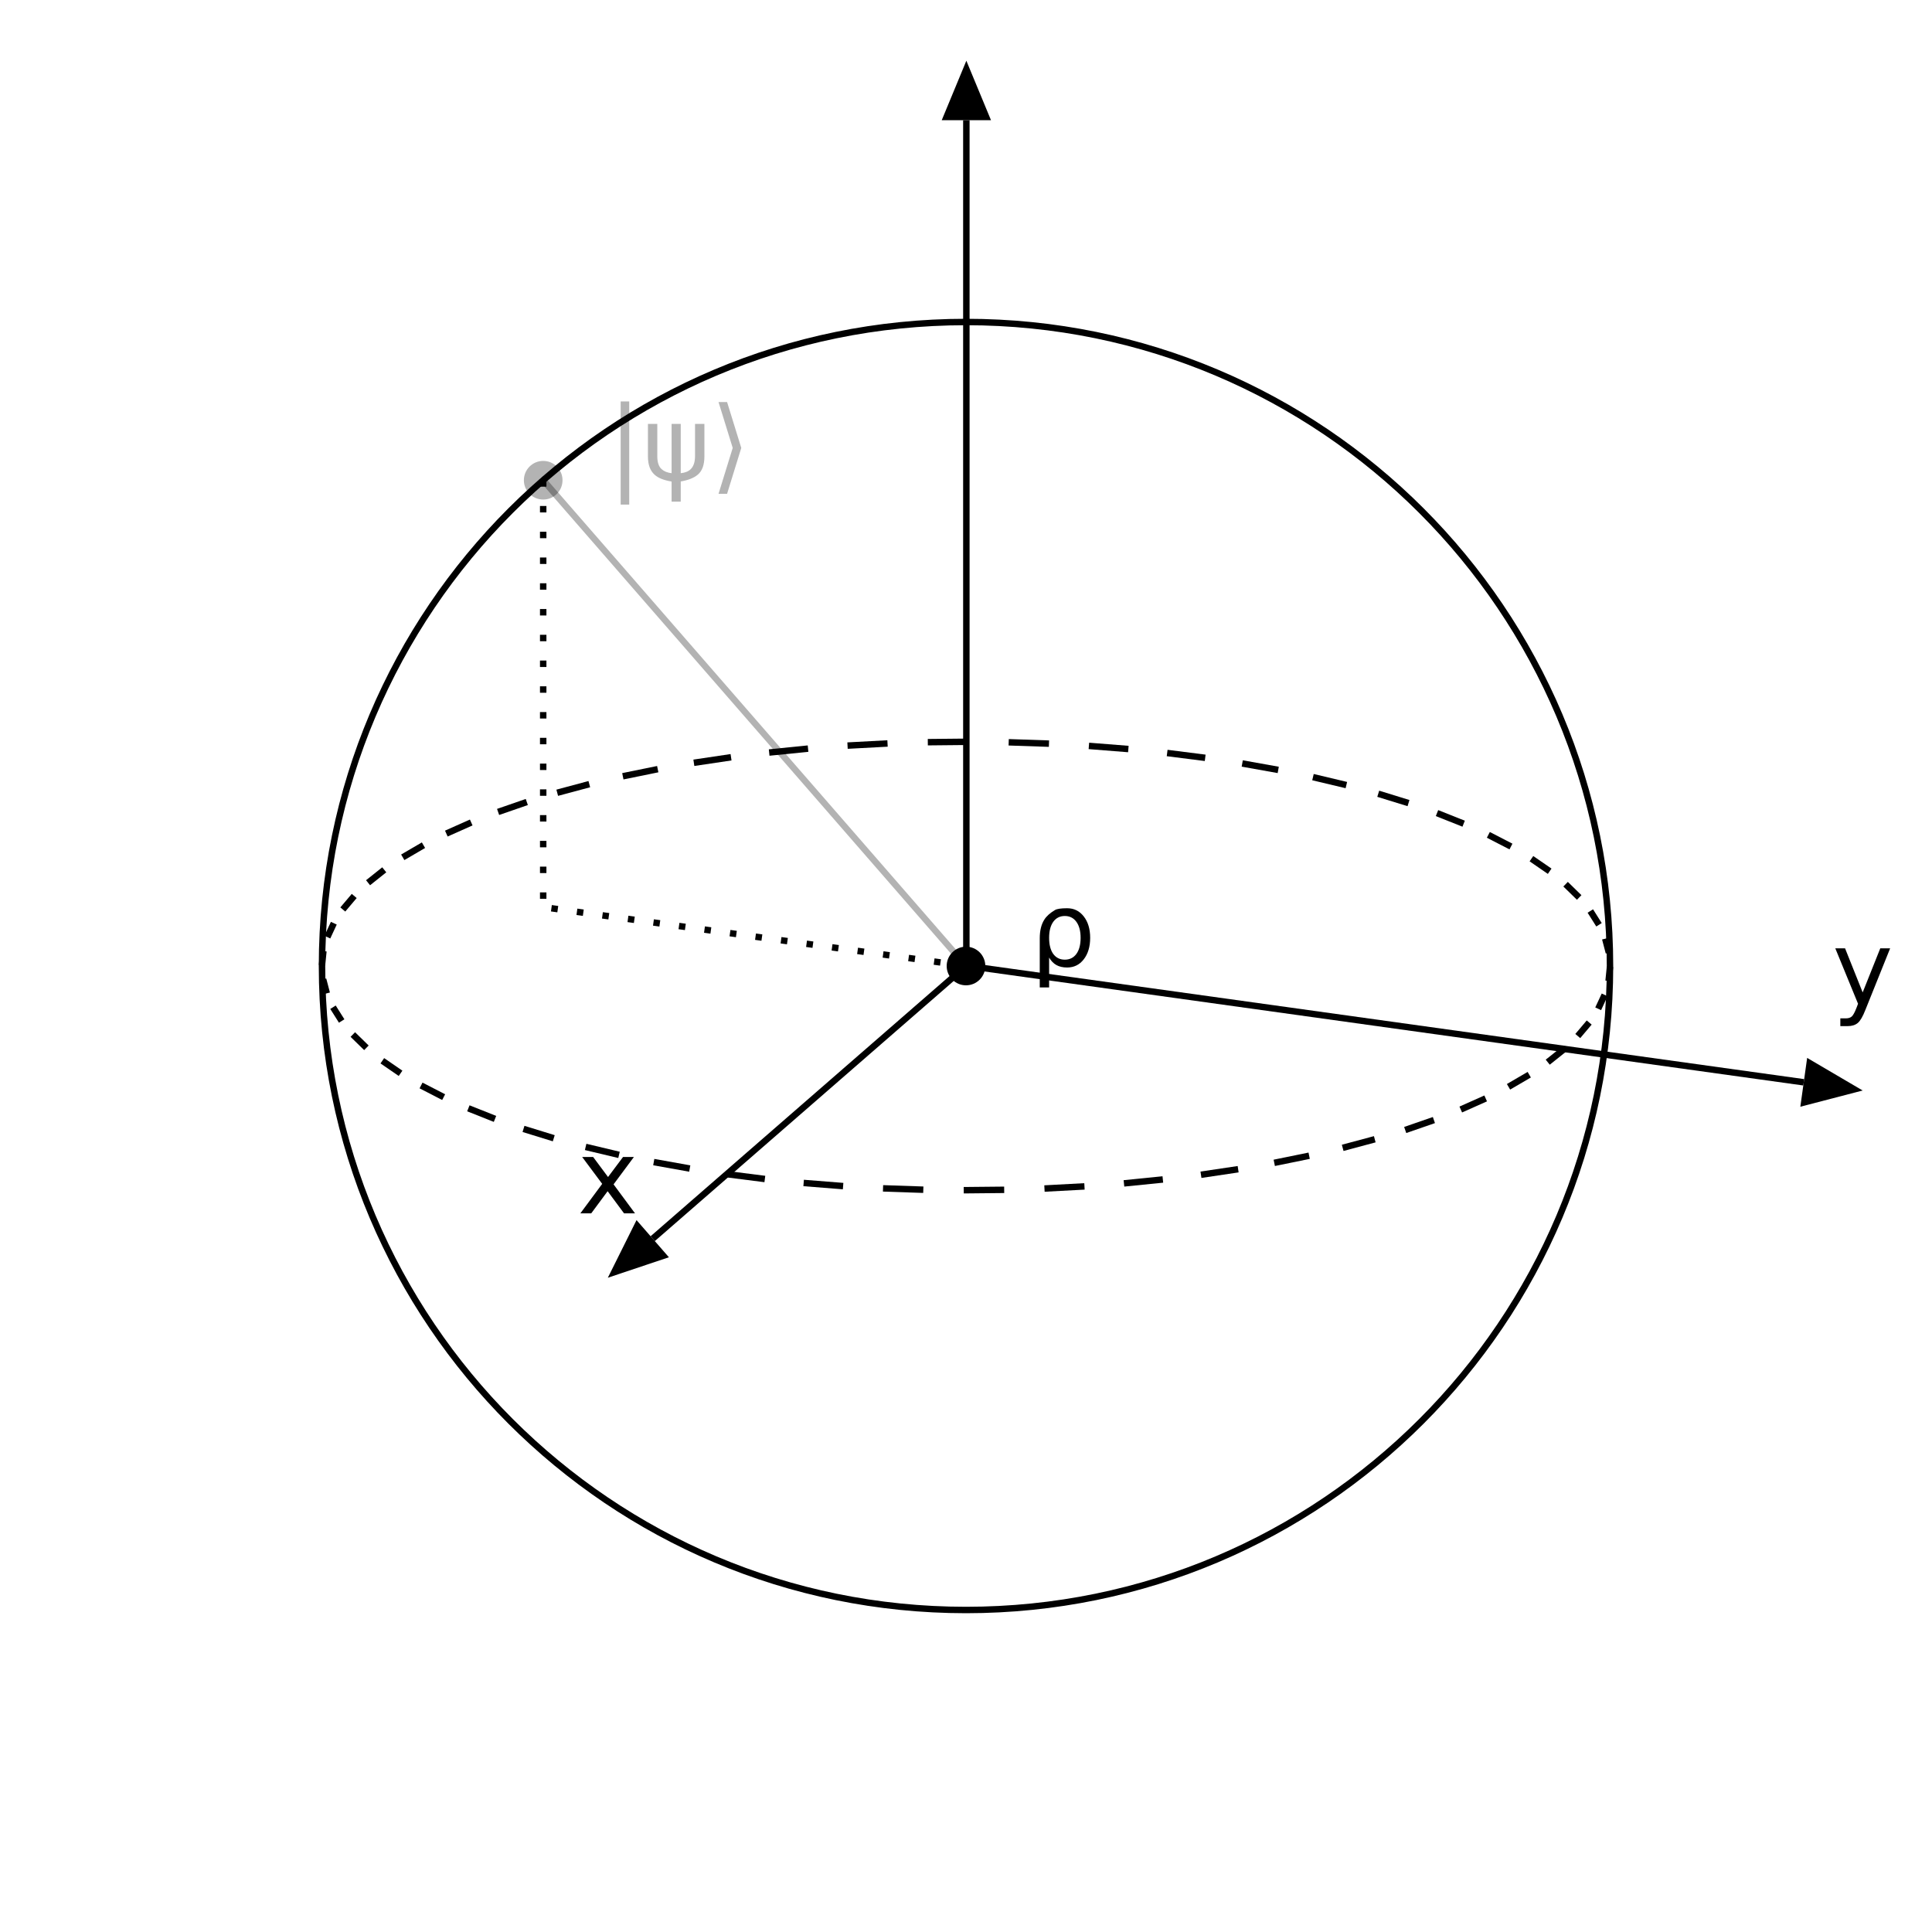 <?xml version="1.0" encoding="UTF-8"?>
<svg xmlns="http://www.w3.org/2000/svg" xmlns:xlink="http://www.w3.org/1999/xlink" width="300" height="300" viewBox="0 0 300 300">
<defs>
<g>
<g id="glyph-893887-0-0">
<path d="M 8.781 -8.75 L 5.625 -4.5 L 8.953 0 L 7.25 0 L 4.703 -3.438 L 2.156 0 L 0.469 0 L 3.859 -4.578 L 0.75 -8.75 L 2.453 -8.75 L 4.766 -5.641 L 7.094 -8.75 Z M 8.781 -8.75 "/>
</g>
<g id="glyph-893887-0-1">
<path d="M 5.156 0.812 C 4.75 1.852 4.352 2.531 3.969 2.844 C 3.582 3.164 3.066 3.328 2.422 3.328 L 1.266 3.328 L 1.266 2.125 L 2.109 2.125 C 2.504 2.125 2.812 2.031 3.031 1.844 C 3.25 1.656 3.492 1.211 3.766 0.516 L 4.016 -0.141 L 0.484 -8.75 L 2 -8.75 L 4.734 -1.906 L 7.469 -8.75 L 9 -8.75 Z M 5.156 0.812 "/>
</g>
<g id="glyph-893887-0-2">
<path d="M 3.359 -12.234 L 3.359 3.781 L 2.031 3.781 L 2.031 -12.234 Z M 3.359 -12.234 "/>
</g>
<g id="glyph-893887-0-3">
<path d="M 4.547 0.203 C 3.336 0.004 2.457 -0.348 1.906 -0.859 C 1.219 -1.473 0.875 -2.414 0.875 -3.688 L 0.875 -8.75 L 2.328 -8.75 L 2.328 -3.734 C 2.328 -2.785 2.551 -2.113 3 -1.719 C 3.383 -1.375 3.898 -1.164 4.547 -1.094 L 4.547 -8.75 L 5.969 -8.75 L 5.969 -1.094 C 6.656 -1.164 7.172 -1.375 7.516 -1.719 C 7.961 -2.156 8.188 -2.832 8.188 -3.75 L 8.188 -8.75 L 9.641 -8.75 L 9.641 -3.688 C 9.641 -2.375 9.297 -1.43 8.609 -0.859 C 7.992 -0.348 7.113 0 5.969 0.188 L 5.969 3.328 L 4.547 3.328 Z M 4.547 0.203 "/>
</g>
<g id="glyph-893887-0-4">
<path d="M 4.812 -5.016 L 2.609 2.109 L 1.281 2.109 L 3.484 -5.016 L 1.281 -12.141 L 2.609 -12.141 Z M 4.812 -5.016 "/>
</g>
<g id="glyph-893887-0-5">
<path d="M 2.156 -7.188 C 2.477 -7.719 3.031 -8.219 3.812 -8.688 C 4.125 -8.875 4.754 -8.969 5.703 -8.969 C 6.766 -8.969 7.625 -8.547 8.281 -7.703 C 8.945 -6.859 9.281 -5.75 9.281 -4.375 C 9.281 -3 8.945 -1.883 8.281 -1.031 C 7.625 -0.188 6.766 0.234 5.703 0.234 C 5.055 0.234 4.504 0.109 4.047 -0.141 C 3.586 -0.398 3.207 -0.789 2.906 -1.312 L 2.906 3.328 L 1.453 3.328 L 1.453 -4.297 C 1.453 -5.492 1.688 -6.457 2.156 -7.188 Z M 7.797 -4.375 C 7.797 -5.426 7.578 -6.254 7.141 -6.859 C 6.703 -7.461 6.102 -7.766 5.344 -7.766 C 4.582 -7.766 3.984 -7.461 3.547 -6.859 C 3.117 -6.254 2.906 -5.426 2.906 -4.375 C 2.906 -3.312 3.117 -2.477 3.547 -1.875 C 3.984 -1.281 4.582 -0.984 5.344 -0.984 C 6.102 -0.984 6.703 -1.281 7.141 -1.875 C 7.578 -2.477 7.797 -3.312 7.797 -4.375 Z M 7.797 -4.375 "/>
</g>
</g>
</defs>
<path fill="none" stroke-width="1" stroke-linecap="butt" stroke-linejoin="miter" stroke="rgb(0%, 0%, 0%)" stroke-opacity="1" stroke-miterlimit="10" d="M 250 150 C 250 205.227 205.227 250 150 250 C 94.773 250 50 205.227 50 150 C 50 94.773 94.773 50 150 50 C 205.227 50 250 94.773 250 150 Z M 250 150 "/>
<path fill="none" stroke-width="1" stroke-linecap="butt" stroke-linejoin="miter" stroke="rgb(0%, 0%, 0%)" stroke-opacity="1" stroke-miterlimit="10" d="M 112.859 182.324 L 118.766 183.074 "/>
<path fill="none" stroke-width="1" stroke-linecap="butt" stroke-linejoin="miter" stroke="rgb(0%, 0%, 0%)" stroke-opacity="1" stroke-miterlimit="10" d="M 124.789 183.691 L 130.918 184.176 "/>
<path fill="none" stroke-width="1" stroke-linecap="butt" stroke-linejoin="miter" stroke="rgb(0%, 0%, 0%)" stroke-opacity="1" stroke-miterlimit="10" d="M 137.117 184.527 L 143.371 184.738 "/>
<path fill="none" stroke-width="1" stroke-linecap="butt" stroke-linejoin="miter" stroke="rgb(0%, 0%, 0%)" stroke-opacity="1" stroke-miterlimit="10" d="M 149.648 184.816 L 155.93 184.754 "/>
<path fill="none" stroke-width="1" stroke-linecap="butt" stroke-linejoin="miter" stroke="rgb(0%, 0%, 0%)" stroke-opacity="1" stroke-miterlimit="10" d="M 162.184 184.555 L 168.395 184.223 "/>
<path fill="none" stroke-width="1" stroke-linecap="butt" stroke-linejoin="miter" stroke="rgb(0%, 0%, 0%)" stroke-opacity="1" stroke-miterlimit="10" d="M 174.527 183.754 L 180.566 183.148 "/>
<path fill="none" stroke-width="1" stroke-linecap="butt" stroke-linejoin="miter" stroke="rgb(0%, 0%, 0%)" stroke-opacity="1" stroke-miterlimit="10" d="M 186.484 182.414 L 192.258 181.555 "/>
<path fill="none" stroke-width="1" stroke-linecap="butt" stroke-linejoin="miter" stroke="rgb(0%, 0%, 0%)" stroke-opacity="1" stroke-miterlimit="10" d="M 197.867 180.566 L 203.285 179.461 "/>
<path fill="none" stroke-width="1" stroke-linecap="butt" stroke-linejoin="miter" stroke="rgb(0%, 0%, 0%)" stroke-opacity="1" stroke-miterlimit="10" d="M 208.492 178.238 L 213.473 176.902 "/>
<path fill="none" stroke-width="1" stroke-linecap="butt" stroke-linejoin="miter" stroke="rgb(0%, 0%, 0%)" stroke-opacity="1" stroke-miterlimit="10" d="M 218.199 175.465 L 222.656 173.922 "/>
<path fill="none" stroke-width="1" stroke-linecap="butt" stroke-linejoin="miter" stroke="rgb(0%, 0%, 0%)" stroke-opacity="1" stroke-miterlimit="10" d="M 226.828 172.285 L 230.695 170.562 "/>
<path fill="none" stroke-width="1" stroke-linecap="butt" stroke-linejoin="miter" stroke="rgb(0%, 0%, 0%)" stroke-opacity="1" stroke-miterlimit="10" d="M 234.242 168.758 L 237.461 166.879 "/>
<path fill="none" stroke-width="1" stroke-linecap="butt" stroke-linejoin="miter" stroke="rgb(0%, 0%, 0%)" stroke-opacity="1" stroke-miterlimit="10" d="M 240.332 164.934 L 242.848 162.93 "/>
<path fill="none" stroke-width="1" stroke-linecap="butt" stroke-linejoin="miter" stroke="rgb(0%, 0%, 0%)" stroke-opacity="1" stroke-miterlimit="10" d="M 244.996 160.875 L 246.77 158.777 "/>
<path fill="none" stroke-width="1" stroke-linecap="butt" stroke-linejoin="miter" stroke="rgb(0%, 0%, 0%)" stroke-opacity="1" stroke-miterlimit="10" d="M 248.164 156.645 L 249.168 154.484 "/>
<path fill="none" stroke-width="1" stroke-linecap="butt" stroke-linejoin="miter" stroke="rgb(0%, 0%, 0%)" stroke-opacity="1" stroke-miterlimit="10" d="M 249.781 152.309 L 250 150.121 "/>
<path fill="none" stroke-width="1" stroke-linecap="butt" stroke-linejoin="miter" stroke="rgb(0%, 0%, 0%)" stroke-opacity="1" stroke-miterlimit="10" d="M 249.824 147.938 L 249.254 145.758 "/>
<path fill="none" stroke-width="1" stroke-linecap="butt" stroke-linejoin="miter" stroke="rgb(0%, 0%, 0%)" stroke-opacity="1" stroke-miterlimit="10" d="M 248.293 143.598 L 246.945 141.461 "/>
<path fill="none" stroke-width="1" stroke-linecap="butt" stroke-linejoin="miter" stroke="rgb(0%, 0%, 0%)" stroke-opacity="1" stroke-miterlimit="10" d="M 245.215 139.359 L 243.105 137.297 "/>
<path fill="none" stroke-width="1" stroke-linecap="butt" stroke-linejoin="miter" stroke="rgb(0%, 0%, 0%)" stroke-opacity="1" stroke-miterlimit="10" d="M 240.633 135.285 L 237.801 133.336 "/>
<path fill="none" stroke-width="1" stroke-linecap="butt" stroke-linejoin="miter" stroke="rgb(0%, 0%, 0%)" stroke-opacity="1" stroke-miterlimit="10" d="M 234.621 131.449 L 231.109 129.637 "/>
<path fill="none" stroke-width="1" stroke-linecap="butt" stroke-linejoin="miter" stroke="rgb(0%, 0%, 0%)" stroke-opacity="1" stroke-miterlimit="10" d="M 227.273 127.902 L 223.137 126.258 "/>
<path fill="none" stroke-width="1" stroke-linecap="butt" stroke-linejoin="miter" stroke="rgb(0%, 0%, 0%)" stroke-opacity="1" stroke-miterlimit="10" d="M 218.711 124.703 L 214.012 123.254 "/>
<path fill="none" stroke-width="1" stroke-linecap="butt" stroke-linejoin="miter" stroke="rgb(0%, 0%, 0%)" stroke-opacity="1" stroke-miterlimit="10" d="M 209.062 121.906 L 203.879 120.672 "/>
<path fill="none" stroke-width="1" stroke-linecap="butt" stroke-linejoin="miter" stroke="rgb(0%, 0%, 0%)" stroke-opacity="1" stroke-miterlimit="10" d="M 198.484 119.551 L 192.895 118.551 "/>
<path fill="none" stroke-width="1" stroke-linecap="butt" stroke-linejoin="miter" stroke="rgb(0%, 0%, 0%)" stroke-opacity="1" stroke-miterlimit="10" d="M 187.141 117.676 L 181.234 116.926 "/>
<path fill="none" stroke-width="1" stroke-linecap="butt" stroke-linejoin="miter" stroke="rgb(0%, 0%, 0%)" stroke-opacity="1" stroke-miterlimit="10" d="M 175.211 116.309 L 169.082 115.824 "/>
<path fill="none" stroke-width="1" stroke-linecap="butt" stroke-linejoin="miter" stroke="rgb(0%, 0%, 0%)" stroke-opacity="1" stroke-miterlimit="10" d="M 162.883 115.473 L 156.629 115.262 "/>
<path fill="none" stroke-width="1" stroke-linecap="butt" stroke-linejoin="miter" stroke="rgb(0%, 0%, 0%)" stroke-opacity="1" stroke-miterlimit="10" d="M 150.352 115.184 L 144.07 115.246 "/>
<path fill="none" stroke-width="1" stroke-linecap="butt" stroke-linejoin="miter" stroke="rgb(0%, 0%, 0%)" stroke-opacity="1" stroke-miterlimit="10" d="M 137.816 115.445 L 131.605 115.777 "/>
<path fill="none" stroke-width="1" stroke-linecap="butt" stroke-linejoin="miter" stroke="rgb(0%, 0%, 0%)" stroke-opacity="1" stroke-miterlimit="10" d="M 125.473 116.246 L 119.434 116.852 "/>
<path fill="none" stroke-width="1" stroke-linecap="butt" stroke-linejoin="miter" stroke="rgb(0%, 0%, 0%)" stroke-opacity="1" stroke-miterlimit="10" d="M 113.516 117.586 L 107.742 118.445 "/>
<path fill="none" stroke-width="1" stroke-linecap="butt" stroke-linejoin="miter" stroke="rgb(0%, 0%, 0%)" stroke-opacity="1" stroke-miterlimit="10" d="M 102.133 119.434 L 96.715 120.539 "/>
<path fill="none" stroke-width="1" stroke-linecap="butt" stroke-linejoin="miter" stroke="rgb(0%, 0%, 0%)" stroke-opacity="1" stroke-miterlimit="10" d="M 91.508 121.762 L 86.527 123.098 "/>
<path fill="none" stroke-width="1" stroke-linecap="butt" stroke-linejoin="miter" stroke="rgb(0%, 0%, 0%)" stroke-opacity="1" stroke-miterlimit="10" d="M 81.801 124.535 L 77.344 126.078 "/>
<path fill="none" stroke-width="1" stroke-linecap="butt" stroke-linejoin="miter" stroke="rgb(0%, 0%, 0%)" stroke-opacity="1" stroke-miterlimit="10" d="M 73.172 127.715 L 69.305 129.438 "/>
<path fill="none" stroke-width="1" stroke-linecap="butt" stroke-linejoin="miter" stroke="rgb(0%, 0%, 0%)" stroke-opacity="1" stroke-miterlimit="10" d="M 65.758 131.242 L 62.539 133.121 "/>
<path fill="none" stroke-width="1" stroke-linecap="butt" stroke-linejoin="miter" stroke="rgb(0%, 0%, 0%)" stroke-opacity="1" stroke-miterlimit="10" d="M 59.668 135.066 L 57.152 137.07 "/>
<path fill="none" stroke-width="1" stroke-linecap="butt" stroke-linejoin="miter" stroke="rgb(0%, 0%, 0%)" stroke-opacity="1" stroke-miterlimit="10" d="M 55.004 139.125 L 53.23 141.223 "/>
<path fill="none" stroke-width="1" stroke-linecap="butt" stroke-linejoin="miter" stroke="rgb(0%, 0%, 0%)" stroke-opacity="1" stroke-miterlimit="10" d="M 51.836 143.355 L 50.832 145.516 "/>
<path fill="none" stroke-width="1" stroke-linecap="butt" stroke-linejoin="miter" stroke="rgb(0%, 0%, 0%)" stroke-opacity="1" stroke-miterlimit="10" d="M 50.219 147.691 L 50 149.879 "/>
<path fill="none" stroke-width="1" stroke-linecap="butt" stroke-linejoin="miter" stroke="rgb(0%, 0%, 0%)" stroke-opacity="1" stroke-miterlimit="10" d="M 50.176 152.062 L 50.746 154.242 "/>
<path fill="none" stroke-width="1" stroke-linecap="butt" stroke-linejoin="miter" stroke="rgb(0%, 0%, 0%)" stroke-opacity="1" stroke-miterlimit="10" d="M 51.707 156.402 L 53.055 158.539 "/>
<path fill="none" stroke-width="1" stroke-linecap="butt" stroke-linejoin="miter" stroke="rgb(0%, 0%, 0%)" stroke-opacity="1" stroke-miterlimit="10" d="M 54.785 160.641 L 56.895 162.703 "/>
<path fill="none" stroke-width="1" stroke-linecap="butt" stroke-linejoin="miter" stroke="rgb(0%, 0%, 0%)" stroke-opacity="1" stroke-miterlimit="10" d="M 59.367 164.715 L 62.199 166.664 "/>
<path fill="none" stroke-width="1" stroke-linecap="butt" stroke-linejoin="miter" stroke="rgb(0%, 0%, 0%)" stroke-opacity="1" stroke-miterlimit="10" d="M 65.379 168.551 L 68.891 170.363 "/>
<path fill="none" stroke-width="1" stroke-linecap="butt" stroke-linejoin="miter" stroke="rgb(0%, 0%, 0%)" stroke-opacity="1" stroke-miterlimit="10" d="M 72.727 172.098 L 76.863 173.742 "/>
<path fill="none" stroke-width="1" stroke-linecap="butt" stroke-linejoin="miter" stroke="rgb(0%, 0%, 0%)" stroke-opacity="1" stroke-miterlimit="10" d="M 81.289 175.297 L 85.988 176.746 "/>
<path fill="none" stroke-width="1" stroke-linecap="butt" stroke-linejoin="miter" stroke="rgb(0%, 0%, 0%)" stroke-opacity="1" stroke-miterlimit="10" d="M 90.938 178.094 L 96.121 179.328 "/>
<path fill="none" stroke-width="1" stroke-linecap="butt" stroke-linejoin="miter" stroke="rgb(0%, 0%, 0%)" stroke-opacity="1" stroke-miterlimit="10" d="M 101.516 180.449 L 107.105 181.449 "/>
<path fill="none" stroke-width="1" stroke-linecap="butt" stroke-linejoin="miter" stroke="rgb(0%, 0%, 0%)" stroke-opacity="1" stroke-miterlimit="10" d="M 150.055 149.953 L 101.352 192.34 "/>
<path fill-rule="nonzero" fill="rgb(0%, 0%, 0%)" fill-opacity="1" d="M 103.867 195.227 L 94.383 198.406 L 98.84 189.457 "/>
<g fill="rgb(0%, 0%, 0%)" fill-opacity="1">
<use xlink:href="#glyph-893887-0-0" x="89.65" y="188.407"/>
</g>
<path fill="none" stroke-width="1" stroke-linecap="butt" stroke-linejoin="miter" stroke="rgb(0%, 0%, 0%)" stroke-opacity="1" stroke-miterlimit="10" d="M 150.055 149.953 L 280.082 168.059 "/>
<path fill-rule="nonzero" fill="rgb(0%, 0%, 0%)" fill-opacity="1" d="M 280.613 164.27 L 289.234 169.332 L 279.555 171.852 "/>
<g fill="rgb(0%, 0%, 0%)" fill-opacity="1">
<use xlink:href="#glyph-893887-0-1" x="284.5" y="156.006"/>
</g>
<path fill="none" stroke-width="1" stroke-linecap="butt" stroke-linejoin="miter" stroke="rgb(0%, 0%, 0%)" stroke-opacity="1" stroke-miterlimit="10" d="M 150.055 149.953 L 150.055 18.668 "/>
<path fill-rule="nonzero" fill="rgb(0%, 0%, 0%)" fill-opacity="1" d="M 146.23 18.668 L 150.055 9.43 L 153.883 18.668 "/>
<path fill-rule="nonzero" fill="rgb(0%, 0%, 0%)" fill-opacity="0.3" d="M 87.348 74.57 C 87.348 76.227 86.004 77.57 84.348 77.57 C 82.691 77.57 81.348 76.227 81.348 74.57 C 81.348 72.914 82.691 71.57 84.348 71.57 C 86.004 71.57 87.348 72.914 87.348 74.57 Z M 87.348 74.57 "/>
<g fill="rgb(0%, 0%, 0%)" fill-opacity="0.3">
<use xlink:href="#glyph-893887-0-2" x="94.347" y="74.57"/>
<use xlink:href="#glyph-893887-0-3" x="99.737" y="74.57"/>
<use xlink:href="#glyph-893887-0-4" x="110.292" y="74.57"/>
</g>
<path fill="none" stroke-width="1" stroke-linecap="butt" stroke-linejoin="miter" stroke="rgb(0%, 0%, 0%)" stroke-opacity="0.3" stroke-miterlimit="10" d="M 150 150 L 84.348 74.57 "/>
<path fill="none" stroke-width="1" stroke-linecap="butt" stroke-linejoin="miter" stroke="rgb(0%, 0%, 0%)" stroke-opacity="1" stroke-dasharray="1 3" stroke-miterlimit="10" d="M 84.348 74.57 L 84.348 140.855 "/>
<path fill="none" stroke-width="1" stroke-linecap="butt" stroke-linejoin="miter" stroke="rgb(0%, 0%, 0%)" stroke-opacity="1" stroke-dasharray="1 3" stroke-miterlimit="10" d="M 150 150 L 84.348 140.855 "/>
<path fill-rule="nonzero" fill="rgb(0%, 0%, 0%)" fill-opacity="1" d="M 153 150 C 153 151.656 151.656 153 150 153 C 148.344 153 147 151.656 147 150 C 147 148.344 148.344 147 150 147 C 151.656 147 153 148.344 153 150 Z M 153 150 "/>
<g fill="rgb(0%, 0%, 0%)" fill-opacity="1">
<use xlink:href="#glyph-893887-0-5" x="160" y="150"/>
</g>
<path fill="none" stroke-width="1" stroke-linecap="butt" stroke-linejoin="miter" stroke="rgb(0%, 0%, 0%)" stroke-opacity="1" stroke-miterlimit="10" d="M 150 150 L 150 150 "/>
<path fill="none" stroke-width="1" stroke-linecap="butt" stroke-linejoin="miter" stroke="rgb(0%, 0%, 0%)" stroke-opacity="1" stroke-dasharray="1 3" stroke-miterlimit="10" d="M 150 150 L 150 150 "/>
<path fill="none" stroke-width="1" stroke-linecap="butt" stroke-linejoin="miter" stroke="rgb(0%, 0%, 0%)" stroke-opacity="1" stroke-dasharray="1 3" stroke-miterlimit="10" d="M 150 150 L 150 150 "/>
</svg>
